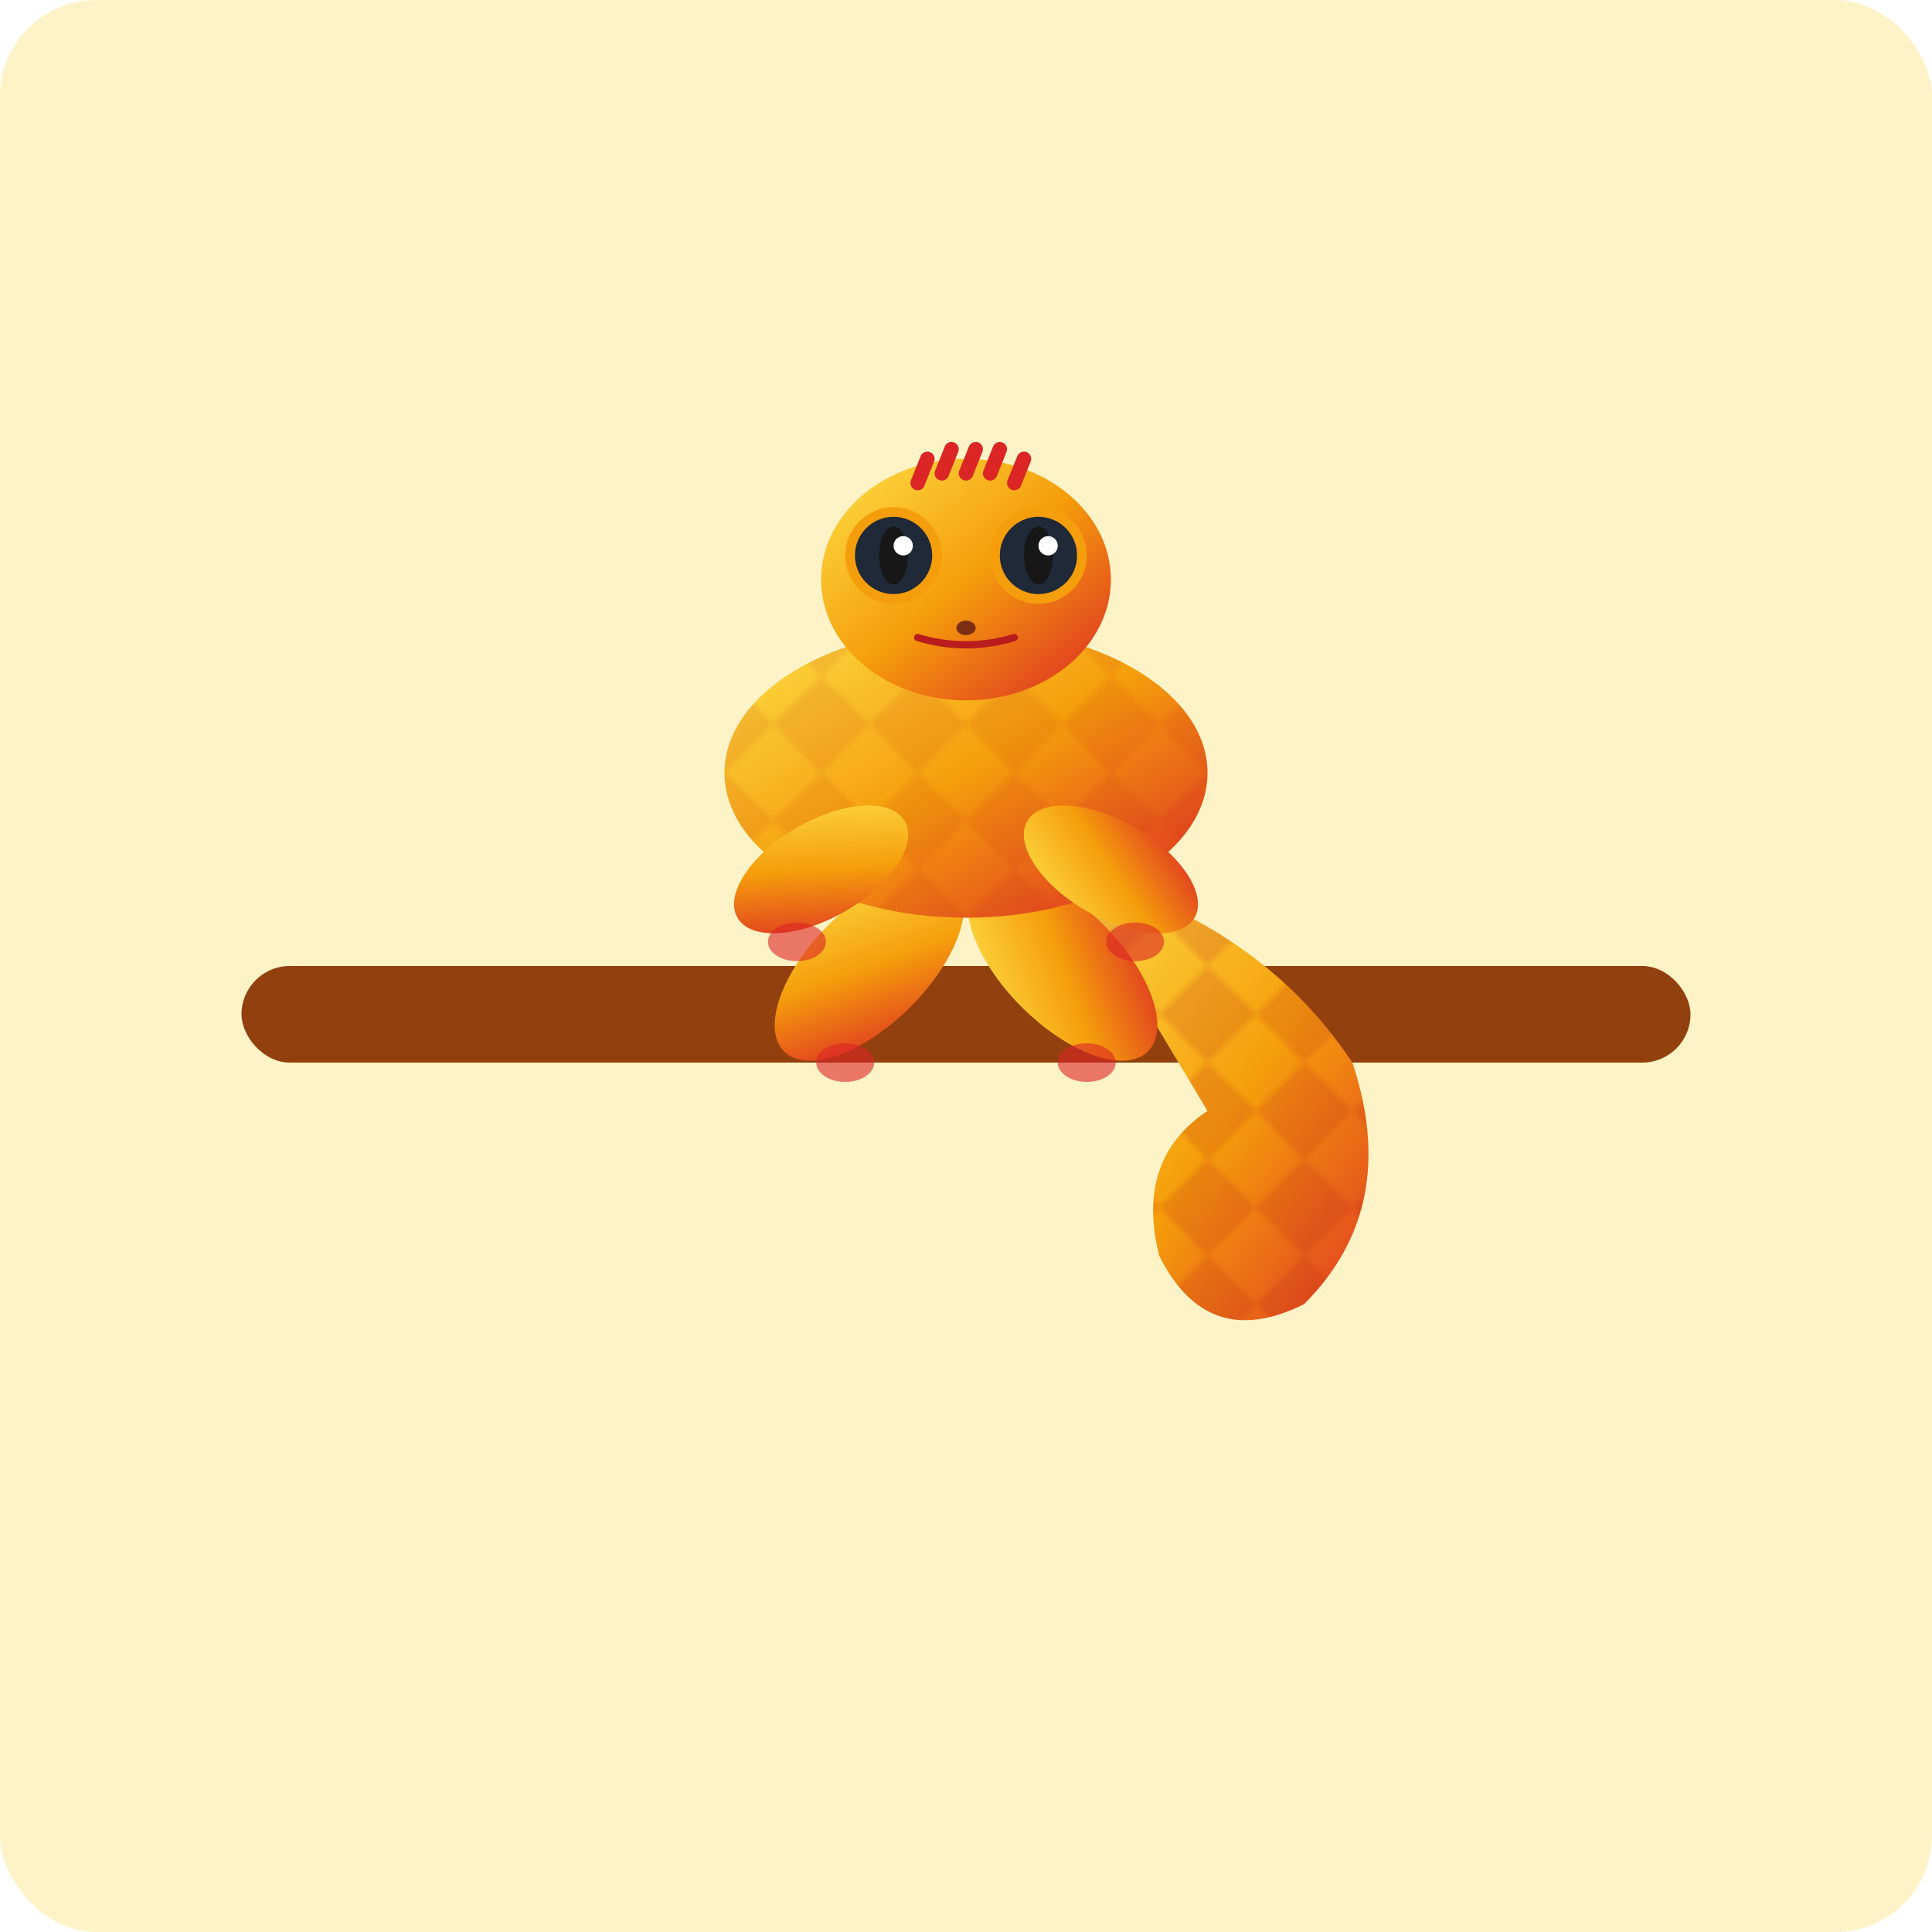 <svg width="400" height="400" viewBox="0 0 400 400" xmlns="http://www.w3.org/2000/svg">
  <defs>
    <linearGradient id="crestedGrad1" x1="0%" y1="0%" x2="100%" y2="100%">
      <stop offset="0%" style="stop-color:#fde047;stop-opacity:1" />
      <stop offset="50%" style="stop-color:#f59e0b;stop-opacity:1" />
      <stop offset="100%" style="stop-color:#dc2626;stop-opacity:1" />
    </linearGradient>
    <pattern id="crestedPattern1" x="0" y="0" width="20" height="20" patternUnits="userSpaceOnUse">
      <path d="M 0 10 L 10 0 L 20 10 L 10 20 Z" fill="#b91c1c" opacity="0.3"/>
    </pattern>
  </defs>
  
  <!-- 배경 -->
  <rect width="400" height="400" fill="#fef3c7" rx="20"/>
  
  <!-- 나뭇가지 -->
  <rect x="50" y="200" width="300" height="20" fill="#92400e" rx="10"/>
  
  <!-- 꼬리 (말린 상태) -->
  <path d="M 220 180 Q 260 190, 280 220 Q 290 250, 270 270 Q 250 280, 240 260 Q 235 240, 250 230"
        fill="url(#crestedGrad1)"/>
  <path d="M 220 180 Q 260 190, 280 220 Q 290 250, 270 270 Q 250 280, 240 260 Q 235 240, 250 230"
        fill="url(#crestedPattern1)" opacity="0.6"/>
  
  <!-- 뒷다리 -->
  <ellipse cx="180" cy="200" rx="12" ry="25" fill="url(#crestedGrad1)" transform="rotate(45 180 200)"/>
  <ellipse cx="220" cy="200" rx="12" ry="25" fill="url(#crestedGrad1)" transform="rotate(-45 220 200)"/>
  
  <!-- 몸통 -->
  <ellipse cx="200" cy="160" rx="50" ry="30" fill="url(#crestedGrad1)"/>
  <ellipse cx="200" cy="160" rx="50" ry="30" fill="url(#crestedPattern1)" opacity="0.6"/>
  
  <!-- 앞다리 -->
  <ellipse cx="170" cy="180" rx="10" ry="20" fill="url(#crestedGrad1)" transform="rotate(60 170 180)"/>
  <ellipse cx="230" cy="180" rx="10" ry="20" fill="url(#crestedGrad1)" transform="rotate(-60 230 180)"/>
  
  <!-- 머리 -->
  <ellipse cx="200" cy="120" rx="30" ry="25" fill="url(#crestedGrad1)"/>
  
  <!-- 크레스트 (특징적인 볏) -->
  <path d="M 190 100 L 192 95 M 195 98 L 197 93 M 200 98 L 202 93 M 205 98 L 207 93 M 210 100 L 212 95"
        stroke="#dc2626" stroke-width="3" stroke-linecap="round"/>
  
  <!-- 눈 -->
  <circle cx="185" cy="115" r="10" fill="#f59e0b"/>
  <circle cx="185" cy="115" r="8" fill="#1f2937"/>
  <ellipse cx="185" cy="115" rx="3" ry="6" fill="#171717"/>
  <circle cx="187" cy="113" r="2" fill="white"/>
  
  <circle cx="215" cy="115" r="10" fill="#f59e0b"/>
  <circle cx="215" cy="115" r="8" fill="#1f2937"/>
  <ellipse cx="215" cy="115" rx="3" ry="6" fill="#171717"/>
  <circle cx="217" cy="113" r="2" fill="white"/>
  
  <!-- 코 -->
  <ellipse cx="200" cy="130" rx="2" ry="1.5" fill="#7c2d12"/>
  
  <!-- 입 (웃는 표정) -->
  <path d="M 190 132 Q 200 135, 210 132" fill="none" stroke="#b91c1c" stroke-width="1.5" stroke-linecap="round"/>
  
  <!-- 발가락 패드 -->
  <ellipse cx="165" cy="195" rx="6" ry="4" fill="#dc2626" opacity="0.6"/>
  <ellipse cx="235" cy="195" rx="6" ry="4" fill="#dc2626" opacity="0.6"/>
  <ellipse cx="175" cy="220" rx="6" ry="4" fill="#dc2626" opacity="0.6"/>
  <ellipse cx="225" cy="220" rx="6" ry="4" fill="#dc2626" opacity="0.6"/>
</svg>
